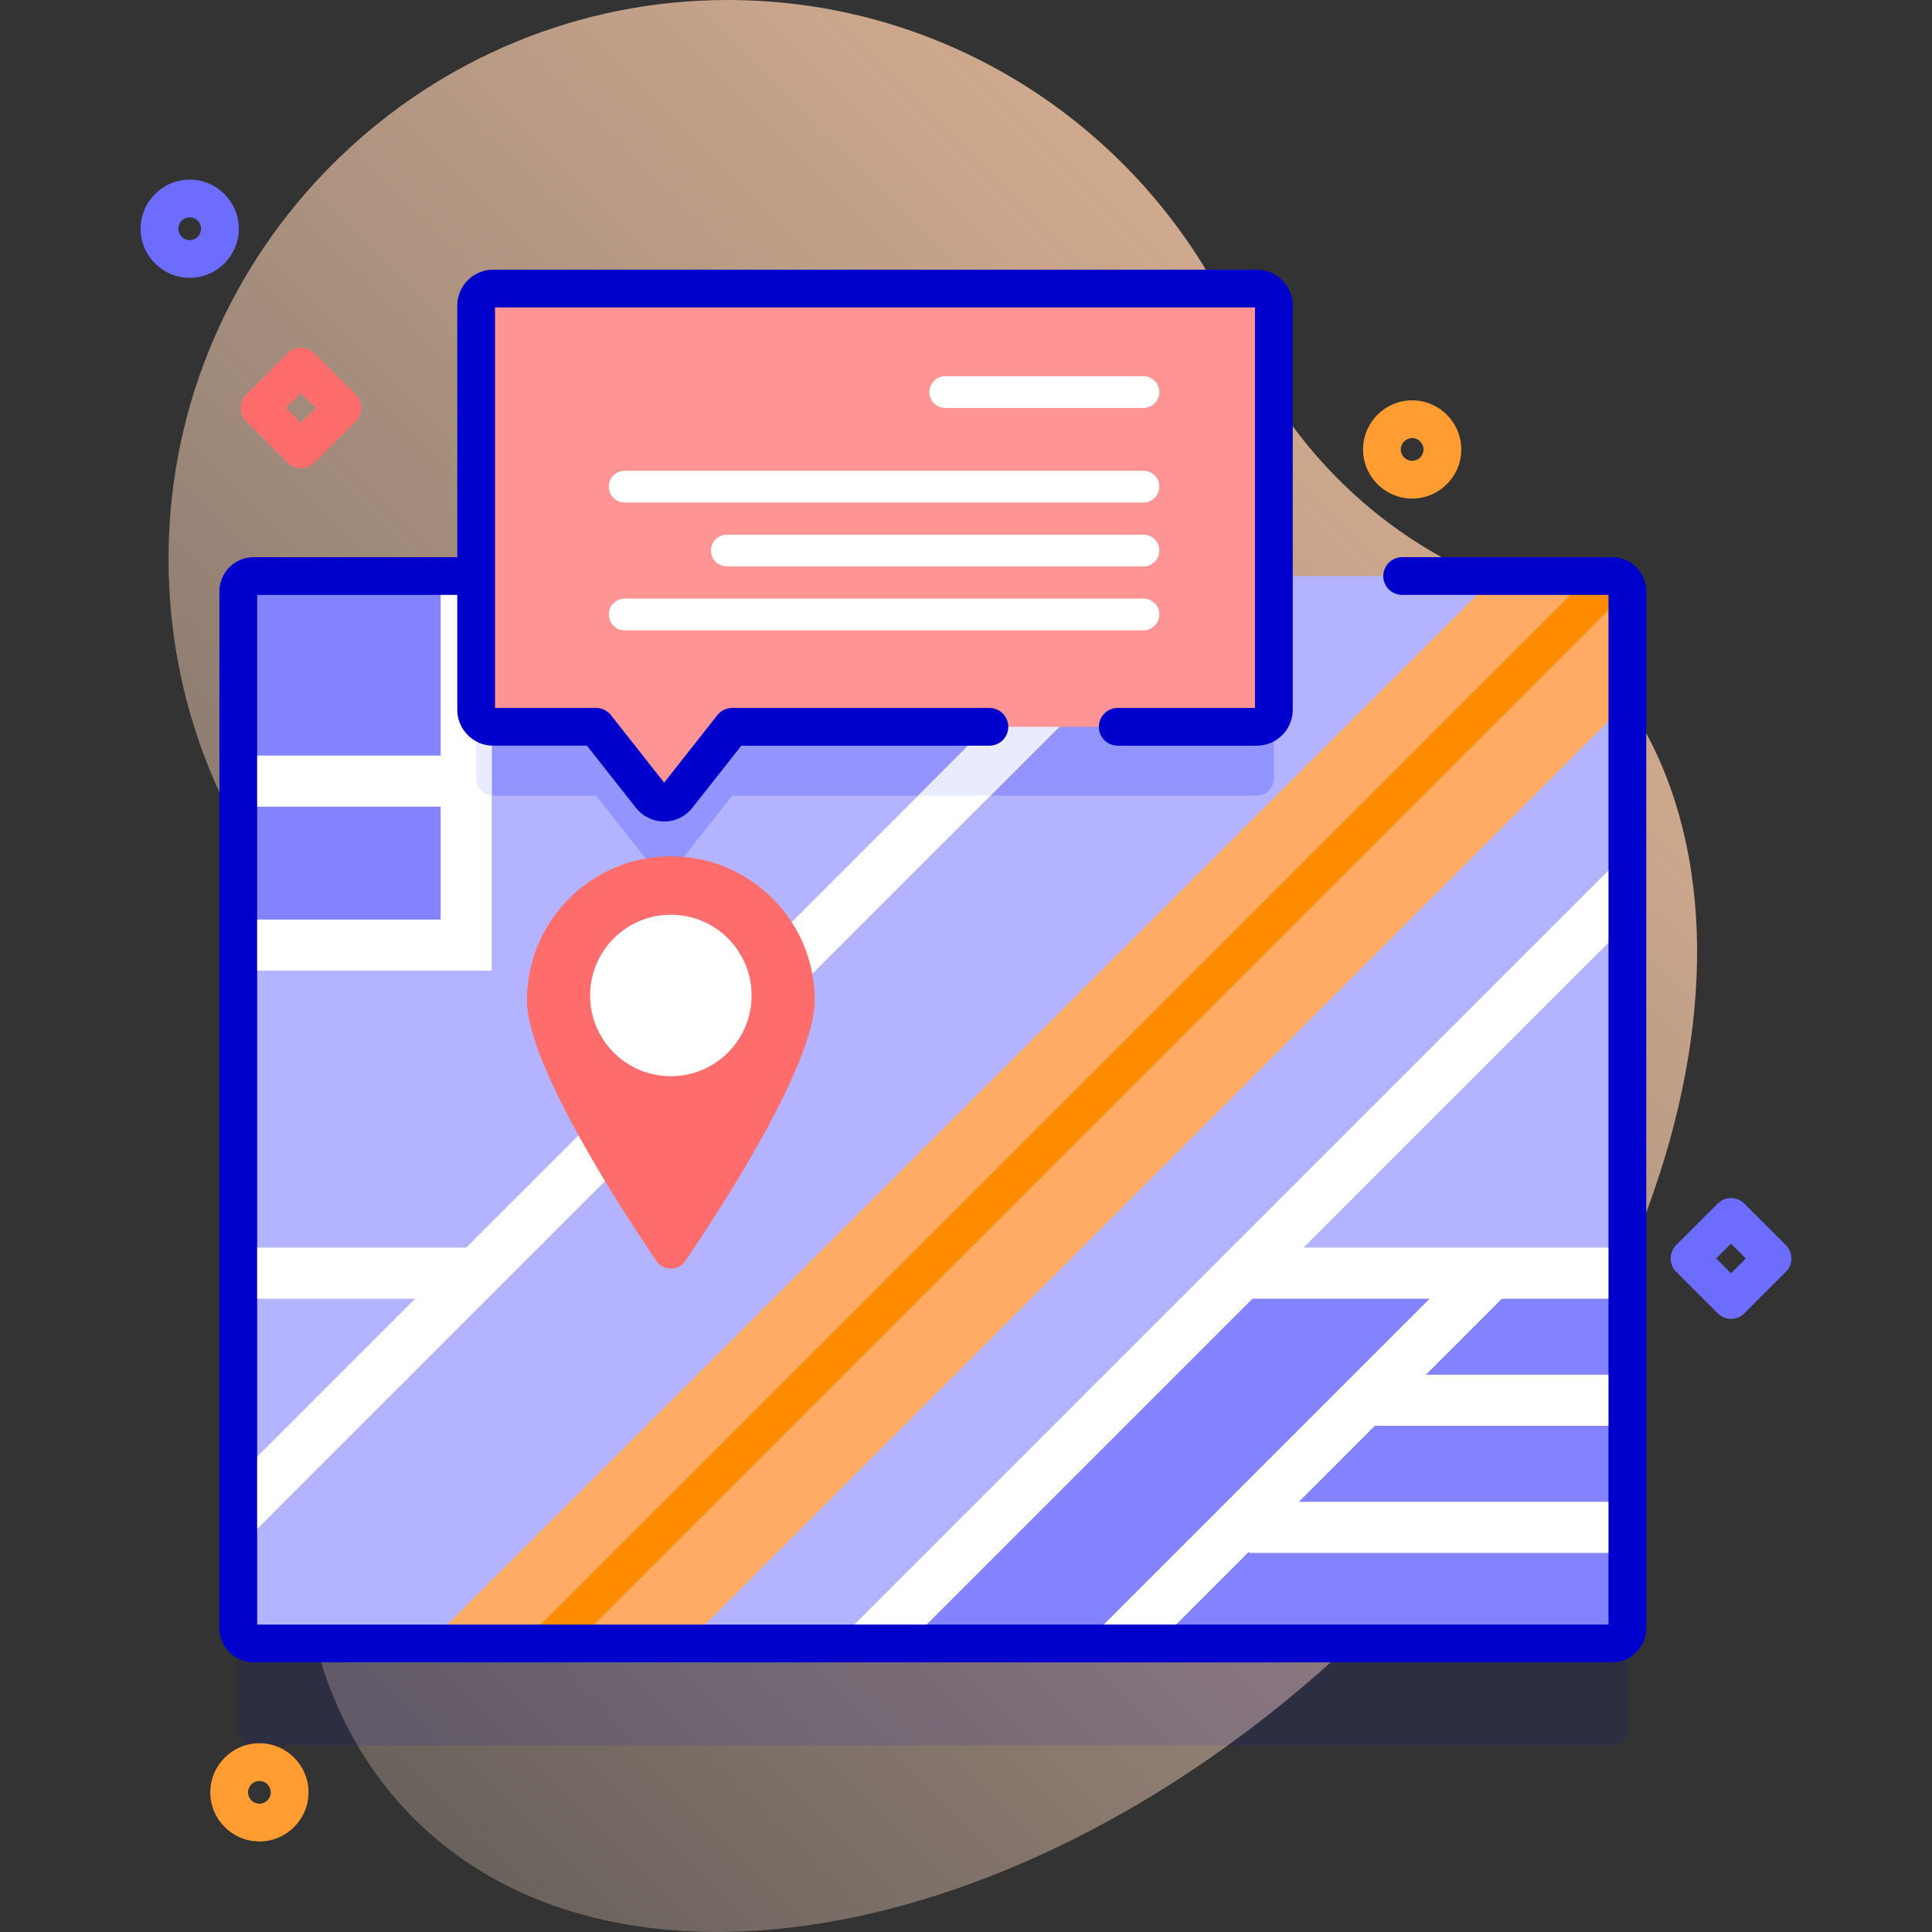 <svg id="Capa_1" enable-background="new 0 0 512 512" height="512" viewBox="0 0 512 512" width="512" xmlns="http://www.w3.org/2000/svg" xmlns:xlink="http://www.w3.org/1999/xlink"><rect x="0" y="0" width="512" height="512" fill="#333333" stroke="none"/><linearGradient id="SVGID_1_" gradientUnits="userSpaceOnUse" x1="505.989" x2="-131.206" y1="-43.218" y2="593.978"><stop offset=".002" stop-color="#ffc599"/><stop offset=".992" stop-color="#ffe8dc" stop-opacity="0"/></linearGradient><g><path d="m419.617 171.888c-8.356-8.356-18.026-14.923-28.717-19.765-28.021-12.69-50.051-35.407-62.434-63.565-22.917-52.113-74.975-88.512-135.546-88.558-79.311-.06-145.162 63.163-148.147 142.418-1.277 33.922 8.857 65.421 26.87 90.969 22.877 32.448 28.821 73.782 17.021 111.69-16.764 53.857-10.919 104.899 20.973 136.791 55.888 55.888 170.586 31.804 256.185-53.795 85.598-85.599 109.683-200.296 53.795-256.185z" fill="url(#SVGID_1_)"/><g><g><path d="m431.267 183.701v274.79c0 2.23-1.814 4.044-4.044 4.044h-360.032c-2.23 0-4.044-1.814-4.044-4.044v-274.79c0-2.23 1.814-4.044 4.044-4.044h360.031c2.23 0 4.045 1.814 4.045 4.044z" fill="#00c" opacity=".1"/><path d="m431.267 156.701v274.79c0 2.23-1.814 4.044-4.044 4.044h-360.032c-2.23 0-4.044-1.814-4.044-4.044v-274.79c0-2.23 1.814-4.044 4.044-4.044h360.031c2.23 0 4.045 1.814 4.045 4.044z" fill="#b3b3ff"/><path d="m337.585 152.657v53.701c0 2.491-2.022 4.513-4.513 4.513h-139.043l-14.479 18.37c-1.814 2.293-5.29 2.293-7.095 0l-14.479-18.37h-27.28c-2.491 0-4.513-2.022-4.513-4.513v-53.701z" fill="#9494ff"/><path d="m123.538 152.657v97.807h-60.39v-93.763c0-2.233 1.811-4.044 4.044-4.044z" fill="#8383ff"/><path d="m331.158 336.196h100.112v95.294c0 2.233-1.811 4.044-4.044 4.044h-195.341z" fill="#8383ff"/><g><path d="m130.308 152.657v104.577h-67.161v-13.541h53.62v-29.915h-53.62v-13.54h53.62v-47.581z" fill="#fff"/><path d="m130.308 152.657v58.188c-2.311-.19-4.125-2.13-4.125-4.486v-53.701h4.125z" fill="#ebebff"/><path d="m431.267 244.813-85.819 85.819h85.819v13.54h-33.246l-20.14 20.14h53.386v13.54h-66.926l-20.139 20.148h87.065v13.541h-100.245v-.37l-24.364 24.363h-19.146l91.362-91.362h-46.967l-91.362 91.362h-19.146l209.868-209.867z" fill="#fff"/><path d="m320.686 152.657-58.214 58.214-199.325 199.325v-19.156l46.868-46.868h-46.868v-13.54h60.409l177.975-177.975z" fill="#fff"/><path d="m320.686 152.657-58.214 58.214h-19.156l58.215-58.214z" fill="#ebebff"/></g><g><path d="m431.267 156.701v29.401l-249.433 249.432h-68.298l282.878-282.878h30.809c2.233.001 4.044 1.811 4.044 4.045z" fill="#ffab66"/><path d="m431.267 156.701-278.834 278.833h-14.154l282.887-282.878h6.057c2.233.001 4.044 1.811 4.044 4.045z" fill="#ff8b00"/></g><g><path d="m215.915 265.078c0 16.919-24.61 54.825-34.289 69.08-1.845 2.717-5.843 2.717-7.688 0-9.679-14.255-34.289-52.161-34.289-69.08 0-21.06 17.073-38.133 38.133-38.133s38.133 17.073 38.133 38.133z" fill="#ff6c6c"/><circle cx="177.782" cy="263.813" fill="#fff" r="21.399"/></g><g><g><path d="m333.071 76.465h-202.372c-2.493 0-4.513 2.021-4.513 4.513v107.12c0 2.493 2.021 4.513 4.513 4.513h27.279l14.479 18.371c1.807 2.293 5.283 2.293 7.09 0l14.479-18.371h139.045c2.493 0 4.513-2.021 4.513-4.513v-107.119c.001-2.493-2.02-4.514-4.513-4.514z" fill="#ff9494"/><path d="m427.227 147.653h-55.641c-2.762 0-5 2.238-5 5s2.238 5 5 5h54.684v272.881h-358.125v-272.881h53.041v30.445c0 5.246 4.268 9.514 9.513 9.514h24.854l12.979 16.468c1.815 2.303 4.539 3.623 7.473 3.622 2.932 0 5.654-1.321 7.47-3.624l12.979-16.466h65.755c2.762 0 5-2.238 5-5s-2.238-5-5-5h-68.181c-1.531 0-2.979.702-3.927 1.905l-14.098 17.886-14.097-17.886c-.948-1.203-2.396-1.905-3.927-1.905h-26.793v-106.146h201.399v106.146h-36.378c-2.762 0-5 2.238-5 5s2.238 5 5 5h36.864c5.246 0 9.514-4.268 9.514-9.514v-107.119c0-5.245-4.268-9.513-9.514-9.513h-202.373c-5.245 0-9.513 4.268-9.513 9.513v66.675h-53.997c-4.986 0-9.043 4.057-9.043 9.044v274.792c0 4.987 4.057 9.044 9.043 9.044h360.039c4.986 0 9.043-4.057 9.043-9.044v-274.793c0-4.987-4.057-9.044-9.043-9.044z" fill="#00c"/></g><g><path d="m250.491 99.698h52.539c2.323 0 4.205 1.883 4.205 4.205s-1.883 4.205-4.205 4.205h-52.539c-2.323 0-4.205-1.883-4.205-4.205s1.882-4.205 4.205-4.205z" fill="#fff"/></g><g><path d="m165.546 124.76h137.484c2.323 0 4.205 1.883 4.205 4.205s-1.883 4.205-4.205 4.205h-137.484c-2.323 0-4.205-1.883-4.205-4.205s1.882-4.205 4.205-4.205z" fill="#fff"/></g><g><path d="m192.627 141.697h110.403c2.323 0 4.205 1.883 4.205 4.205s-1.883 4.205-4.205 4.205h-110.403c-2.323 0-4.205-1.883-4.205-4.205s1.882-4.205 4.205-4.205z" fill="#fff"/></g><g><path d="m165.546 158.634h137.484c2.323 0 4.205 1.883 4.205 4.205s-1.883 4.205-4.205 4.205h-137.484c-2.323 0-4.205-1.883-4.205-4.205s1.882-4.205 4.205-4.205z" fill="#fff"/></g></g></g><g><path d="m458.738 349.503c-1.279 0-2.56-.488-3.535-1.465l-11-11c-1.953-1.952-1.953-5.118 0-7.07l11-11c1.951-1.953 5.119-1.953 7.07 0l11 11c1.953 1.952 1.953 5.118 0 7.07l-11 11c-.975.977-2.255 1.465-3.535 1.465zm-3.928-16 3.929 3.929 3.929-3.929-3.929-3.929z" fill="#6c6cff"/></g><g><path d="m374.238 132.121c-7.175 0-13.013-5.837-13.013-13.012s5.838-13.012 13.013-13.012 13.012 5.837 13.012 13.012-5.837 13.012-13.012 13.012zm0-16.023c-1.661 0-3.013 1.351-3.013 3.012s1.352 3.012 3.013 3.012 3.012-1.351 3.012-3.012-1.351-3.012-3.012-3.012z" fill="#ff9d33"/></g><g><path d="m68.745 488.002c-7.175 0-13.012-5.837-13.012-13.012s5.837-13.012 13.012-13.012 13.012 5.837 13.012 13.012-5.837 13.012-13.012 13.012zm0-16.023c-1.661 0-3.012 1.351-3.012 3.012s1.351 3.012 3.012 3.012 3.012-1.351 3.012-3.012-1.351-3.012-3.012-3.012z" fill="#ff9d33"/></g><g><path d="m50.273 73.628c-7.175 0-13.012-5.837-13.012-13.012s5.837-13.012 13.012-13.012 13.012 5.837 13.012 13.012-5.837 13.012-13.012 13.012zm0-16.024c-1.661 0-3.012 1.351-3.012 3.012s1.351 3.012 3.012 3.012 3.012-1.351 3.012-3.012-1.35-3.012-3.012-3.012z" fill="#6c6cff"/></g><g><path d="m79.745 124.109c-1.279 0-2.56-.488-3.535-1.465l-11-11c-1.953-1.952-1.953-5.118 0-7.07l11-11c1.951-1.953 5.119-1.953 7.07 0l11 11c1.953 1.952 1.953 5.118 0 7.07l-11 11c-.975.977-2.256 1.465-3.535 1.465zm-3.929-16 3.929 3.929 3.929-3.929-3.929-3.929z" fill="#ff6c6c"/></g></g></g></svg>